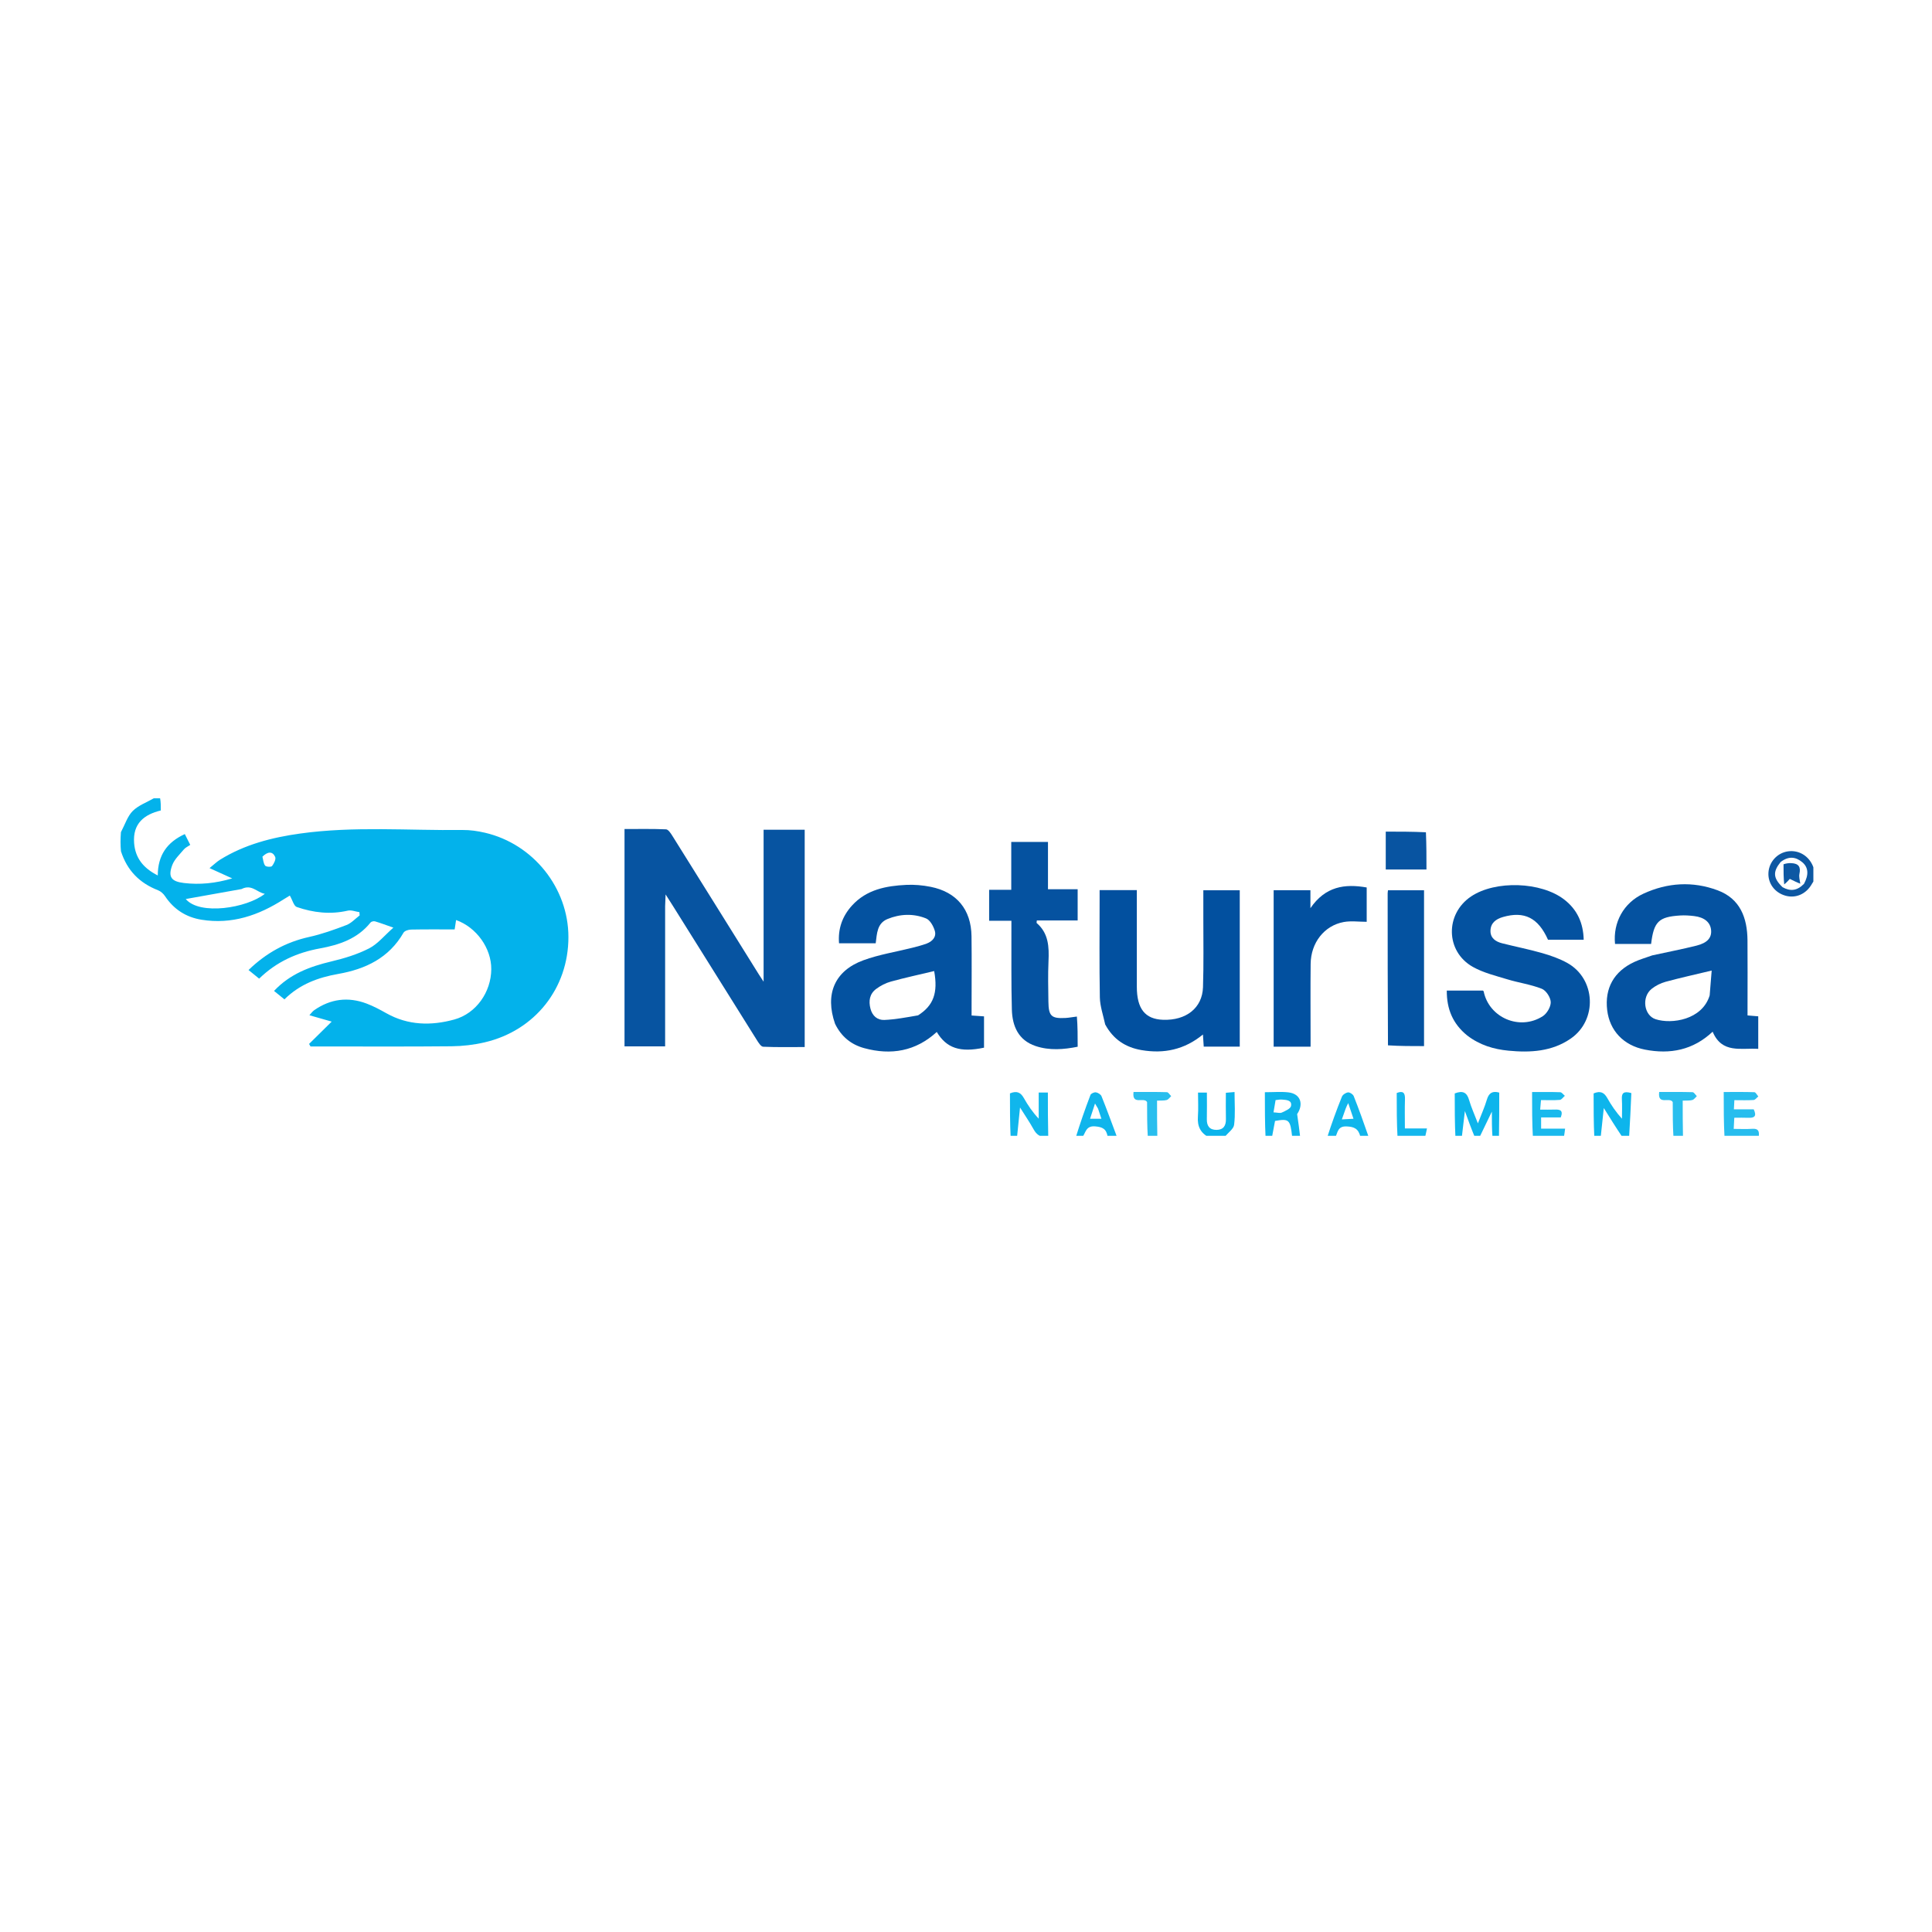 <svg width="456" height="456" viewBox="0 0 456 456" fill="none" xmlns="http://www.w3.org/2000/svg">
<g clip-path="url(#clip0_439_1938)">
<path d="M37.792 188.415C37.958 189.305 37.958 190.196 37.958 191.291C34.027 192.231 31.305 194.379 31.654 198.97C31.925 202.53 33.837 204.907 37.237 206.628C37.255 201.891 39.395 198.797 43.621 196.866C44.043 197.706 44.43 198.475 44.903 199.415C44.361 199.788 43.771 200.036 43.407 200.473C42.413 201.665 41.167 202.808 40.649 204.203C39.601 207.026 40.472 208.063 43.421 208.411C47.162 208.853 50.804 208.498 54.811 207.326C52.929 206.473 51.403 205.78 49.455 204.896C50.498 204.055 51.159 203.398 51.93 202.918C57.736 199.312 64.205 197.658 70.877 196.731C83.6 194.962 96.398 196.048 109.164 195.898C110.939 195.877 112.757 196.145 114.491 196.55C125.9 199.217 134.155 209.593 134.161 221.166C134.168 233.244 126.271 243.255 114.38 246.022C111.847 246.612 109.196 246.921 106.595 246.946C96.225 247.049 85.855 246.989 75.485 246.989C74.754 246.989 74.022 246.989 73.291 246.989C73.177 246.79 73.063 246.592 72.949 246.394C74.715 244.651 76.48 242.908 78.286 241.125C76.708 240.674 75.01 240.188 73.026 239.621C73.47 239.146 73.756 238.71 74.153 238.434C78.001 235.753 82.161 235.216 86.535 236.869C88.139 237.476 89.675 238.296 91.174 239.14C96.312 242.032 101.767 242.132 107.226 240.63C112.41 239.203 115.918 234.133 115.953 228.766C115.985 223.814 112.492 218.891 107.647 217.151C107.553 217.764 107.462 218.359 107.308 219.367C103.877 219.367 100.45 219.33 97.026 219.4C96.409 219.413 95.497 219.692 95.236 220.145C91.804 226.108 86.287 228.73 79.85 229.869C75.135 230.703 70.785 232.263 67.132 235.875C66.339 235.23 65.567 234.603 64.68 233.883C68.451 229.867 73.136 228.128 78.193 226.926C81.248 226.201 84.337 225.264 87.114 223.843C89.161 222.795 90.728 220.81 92.845 218.947C90.965 218.291 89.751 217.824 88.507 217.463C88.199 217.373 87.641 217.504 87.454 217.739C84.403 221.572 80.066 223.016 75.553 223.841C70.094 224.838 65.292 226.971 61.165 230.983C60.324 230.3 59.549 229.672 58.661 228.95C62.802 224.95 67.451 222.367 72.944 221.151C75.95 220.485 78.888 219.437 81.769 218.333C82.928 217.89 83.854 216.837 84.885 216.062C84.867 215.805 84.849 215.548 84.83 215.291C83.907 215.157 82.919 214.741 82.073 214.937C77.956 215.885 73.947 215.42 70.05 214.077C69.358 213.839 69.05 212.487 68.406 211.376C68.169 211.52 67.567 211.868 66.982 212.243C61.055 216.049 54.716 218.24 47.565 217.079C43.906 216.486 41.028 214.634 38.952 211.519C38.564 210.937 37.94 210.37 37.299 210.121C32.961 208.433 30.014 205.484 28.552 200.922C28.414 199.468 28.414 198.074 28.541 196.411C29.531 194.536 30.1 192.635 31.336 191.404C32.664 190.08 34.618 189.385 36.298 188.415C36.741 188.415 37.183 188.415 37.792 188.415ZM57.008 209.839C52.55 210.636 48.092 211.433 43.842 212.193C47.128 216.1 58.248 214.352 62.505 210.962C60.618 210.629 59.413 208.608 57.008 209.839ZM61.937 202.202C62.13 202.921 62.161 203.764 62.58 204.311C62.812 204.615 64.008 204.671 64.212 204.407C64.668 203.816 65.186 202.769 64.945 202.242C64.316 200.865 63.169 200.977 61.937 202.202Z" fill="#03B2EB"/>
<path d="M343.519 268.498C343.354 265.003 343.354 261.509 343.354 258.078C345.276 257.325 346.23 257.852 346.743 259.628C347.234 261.326 347.981 262.951 348.819 265.142C349.657 262.966 350.425 261.286 350.942 259.532C351.41 257.944 352.291 257.43 353.858 257.88C353.858 261.286 353.858 264.728 353.793 268.334C353.284 268.498 352.842 268.498 352.258 268.306C352.116 266.312 352.116 264.51 352.116 262.365C351.013 264.657 350.088 266.577 349.163 268.498C348.851 268.498 348.54 268.498 348.068 268.341C347.227 266.309 346.547 264.434 345.748 262.232C345.466 264.634 345.24 266.566 345.013 268.498C344.571 268.498 344.128 268.498 343.519 268.498Z" fill="#0DB5EC"/>
<path d="M238.539 268.498C238.373 264.991 238.373 261.484 238.373 258.067C240.022 257.376 240.921 257.872 241.643 259.152C242.607 260.859 243.703 262.492 245.16 264.031C245.16 262.005 245.16 259.98 245.16 257.862C245.908 257.862 246.436 257.862 247.324 257.862C247.324 261.308 247.324 264.725 247.413 268.32C247.502 268.498 247.294 268.498 247.085 268.39C245.452 268.444 244.616 267.737 243.946 266.531C243.009 264.848 241.918 263.251 240.753 261.395C240.483 264.058 240.258 266.278 240.033 268.498C239.59 268.498 239.148 268.498 238.539 268.498Z" fill="#10B6EC"/>
<path d="M407.032 268.498C406.838 265.008 406.838 261.518 406.838 257.741C409.455 257.741 411.767 257.7 414.074 257.787C414.397 257.799 414.697 258.437 415.007 258.785C414.638 259.079 414.286 259.599 413.899 259.627C412.466 259.728 411.022 259.667 409.353 259.667C409.315 260.408 409.283 261.033 409.242 261.833C410.926 261.833 412.419 261.833 413.923 261.833C414.718 263.507 414.019 263.896 412.593 263.828C411.574 263.779 410.55 263.818 409.335 263.818C409.289 264.701 409.253 265.423 409.2 266.448C410.75 266.448 412.176 266.526 413.59 266.426C414.97 266.329 415.3 266.95 415.1 268.322C412.5 268.498 409.863 268.498 407.032 268.498Z" fill="#27BDEE"/>
<path d="M376.299 268.497C376.133 265.001 376.133 261.504 376.133 258.072C377.757 257.383 378.635 257.884 379.352 259.16C380.31 260.865 381.412 262.489 382.823 264.047C382.823 262.5 382.894 260.948 382.803 259.406C382.72 258.006 383.207 257.464 385.038 257.992C384.893 261.298 384.743 264.739 384.512 268.339C383.989 268.497 383.546 268.497 382.904 268.357C381.351 266.045 379.998 263.872 378.538 261.527C378.264 264.091 378.028 266.294 377.793 268.497C377.35 268.497 376.907 268.497 376.299 268.497Z" fill="#0DB5EC"/>
<path d="M361.804 268.498C361.609 264.988 361.609 261.478 361.609 257.75C363.87 257.75 366.064 257.708 368.253 257.79C368.626 257.804 368.98 258.343 369.343 258.64C368.947 258.976 368.574 259.566 368.153 259.601C366.725 259.722 365.28 259.647 363.713 259.647C363.647 260.416 363.596 261.003 363.519 261.898C364.744 261.898 365.826 261.93 366.905 261.889C368.114 261.844 369.051 261.978 368.379 263.74C366.93 263.74 365.429 263.74 363.741 263.74C363.741 264.681 363.741 265.451 363.741 266.39C365.519 266.39 367.295 266.39 369.404 266.39C369.312 267.121 369.244 267.657 369.128 268.346C366.718 268.498 364.358 268.498 361.804 268.498Z" fill="#19B9ED"/>
<path d="M298.705 268.498C298.539 265.001 298.539 261.505 298.539 257.789C300.56 257.789 302.347 257.626 304.094 257.826C306.997 258.157 307.737 260.62 306.156 262.955C306.44 264.929 306.669 266.53 306.868 268.314C306.262 268.498 305.685 268.498 304.982 268.323C304.541 264.248 304.243 263.982 300.939 264.569C300.689 265.897 300.444 267.197 300.199 268.498C299.756 268.498 299.314 268.498 298.705 268.498ZM301.068 259.649C300.912 260.577 300.756 261.505 300.581 262.541C301.484 262.583 302.106 262.795 302.535 262.594C303.354 262.213 304.577 261.703 304.711 261.056C304.998 259.66 303.648 259.617 302.625 259.53C302.221 259.496 301.809 259.543 301.068 259.649Z" fill="#0EB5EC"/>
<path d="M253.893 268.498C254.929 265.138 256.103 261.766 257.376 258.433C257.505 258.093 258.264 257.755 258.666 257.82C259.156 257.898 259.814 258.309 259.988 258.742C261.246 261.871 262.4 265.042 263.636 268.349C262.974 268.498 262.262 268.498 261.444 268.339C261.142 266.449 260.245 265.998 258.468 265.851C256.196 265.663 256.267 267.476 255.386 268.498C254.944 268.498 254.501 268.498 253.893 268.498ZM259.168 261.671C258.972 261.339 258.776 261.007 258.452 260.457C258.025 261.768 257.678 262.833 257.279 264.06C258.296 264.06 259.043 264.06 259.959 264.06C259.685 263.232 259.475 262.598 259.168 261.671Z" fill="#0FB5EC"/>
<path d="M285.449 268.498C283.287 267.424 282.575 265.764 282.737 263.545C282.871 261.703 282.764 259.844 282.764 257.883C283.516 257.883 284.088 257.883 284.856 257.883C284.856 260.031 284.894 262.089 284.844 264.145C284.804 265.756 285.5 266.687 287.12 266.681C288.768 266.676 289.387 265.68 289.347 264.098C289.297 262.101 289.335 260.102 289.335 257.923C290 257.865 290.571 257.816 291.384 257.745C291.384 260.439 291.595 262.997 291.279 265.489C291.154 266.479 289.863 267.321 289.05 268.364C287.876 268.498 286.756 268.498 285.449 268.498Z" fill="#0BB4EC"/>
<path d="M313.234 268.498C314.268 265.274 315.436 262.034 316.725 258.843C316.917 258.365 317.65 257.889 318.178 257.832C318.599 257.786 319.341 258.28 319.51 258.705C320.752 261.836 321.885 265.01 323.036 268.335C322.444 268.498 321.867 268.498 321.099 268.34C320.631 266.393 319.636 265.939 317.821 265.864C315.653 265.775 315.756 267.363 315.136 268.498C314.56 268.498 313.984 268.498 313.234 268.498ZM317.582 261.745C317.32 262.485 317.058 263.225 316.71 264.207C317.779 264.149 318.528 264.108 319.456 264.057C318.997 262.693 318.643 261.644 318.212 260.362C317.949 260.877 317.8 261.17 317.582 261.745Z" fill="#10B6EC"/>
<path d="M428.414 207.329C428.156 207.881 427.866 208.242 427.644 208.64C426.319 211.012 423.835 212.107 421.364 211.39C418.862 210.665 417.258 208.486 417.393 205.999C417.533 203.422 419.503 201.279 422.049 200.935C424.591 200.591 426.963 202.033 427.936 204.524C428.034 204.777 428.069 205.056 428.274 205.375C428.414 206.004 428.414 206.58 428.414 207.329ZM420.731 209.402C422.493 210.384 424.114 210.313 425.788 208.607C426.95 206.462 426.845 204.703 425.348 203.477C423.817 202.224 422.182 202 420.271 203.456C418.41 205.752 418.48 207.245 420.731 209.402Z" fill="#0D58A3"/>
<path d="M394.983 268.498C394.806 265.679 394.806 262.861 394.806 260.122C394.101 258.825 391.195 260.987 391.609 257.737C394.272 257.737 396.88 257.701 399.484 257.78C399.829 257.791 400.157 258.391 400.492 258.718C400.143 259.035 399.841 259.517 399.435 259.63C398.802 259.807 398.098 259.734 397.16 259.779C397.16 262.639 397.16 265.384 397.227 268.313C396.584 268.498 395.873 268.498 394.983 268.498Z" fill="#29BEEE"/>
<path d="M270.917 268.498C270.739 265.679 270.739 262.861 270.739 260.122C270.034 258.825 267.128 260.987 267.542 257.737C270.206 257.737 272.814 257.701 275.418 257.78C275.763 257.791 276.09 258.391 276.426 258.718C276.077 259.035 275.774 259.517 275.369 259.63C274.735 259.807 274.032 259.734 273.093 259.779C273.093 262.639 273.093 265.384 273.161 268.313C272.517 268.498 271.806 268.498 270.917 268.498Z" fill="#29BEEE"/>
<path d="M329.854 268.498C329.66 265.002 329.66 261.506 329.66 257.975C331.13 257.392 331.658 257.886 331.608 259.412C331.534 261.668 331.589 263.928 331.589 266.346C333.296 266.346 334.852 266.346 336.802 266.346C336.641 267.13 336.526 267.69 336.355 268.374C334.215 268.498 332.131 268.498 329.854 268.498Z" fill="#13B7ED"/>
<path d="M156.987 213.851C156.987 224.958 156.987 235.875 156.987 246.973C153.777 246.973 150.657 246.973 147.402 246.973C147.402 229.972 147.402 212.998 147.402 195.672C150.642 195.672 153.926 195.603 157.201 195.743C157.722 195.765 158.308 196.662 158.686 197.265C165.498 208.144 172.281 219.04 179.073 229.931C179.359 230.389 179.662 230.835 180.228 231.701C180.228 219.505 180.228 207.758 180.228 195.832C183.552 195.832 186.673 195.832 189.928 195.832C189.928 212.835 189.928 229.809 189.928 247.128C186.687 247.128 183.403 247.198 180.128 247.056C179.61 247.034 179.035 246.117 178.653 245.509C172.013 234.93 165.4 224.336 158.779 213.745C158.312 212.999 157.832 212.26 157.098 211.109C157.049 212.248 157.018 212.954 156.987 213.851Z" fill="#0754A1"/>
<path d="M197.095 241.642C194.653 234.658 196.983 229.144 203.751 226.657C207.475 225.289 211.473 224.67 215.343 223.692C216.475 223.406 217.613 223.113 218.705 222.708C220.067 222.202 221.057 221.138 220.64 219.704C220.315 218.59 219.518 217.151 218.565 216.768C215.606 215.579 212.467 215.686 209.486 216.906C207.009 217.92 206.99 220.311 206.686 222.639C203.877 222.639 201.076 222.639 198.034 222.639C197.76 219.266 198.778 216.269 201.103 213.719C204.538 209.953 209.138 209.084 213.901 208.853C215.813 208.761 217.784 208.94 219.664 209.314C225.806 210.539 229.221 214.687 229.302 220.971C229.373 226.498 229.317 232.026 229.318 237.554C229.318 238.226 229.318 238.899 229.318 239.684C230.394 239.759 231.265 239.819 232.254 239.888C232.254 242.397 232.254 244.844 232.254 247.277C226.606 248.472 223.403 247.403 221.102 243.569C216.128 248.125 210.334 249.12 203.98 247.39C200.907 246.553 198.582 244.695 197.095 241.642ZM216.682 239.65C220.329 237.33 221.418 234.352 220.489 229.194C217.08 230.008 213.652 230.748 210.275 231.675C209.044 232.013 207.826 232.648 206.797 233.412C205.248 234.56 204.977 236.238 205.452 238.073C205.895 239.782 207.098 240.799 208.719 240.733C211.29 240.628 213.845 240.138 216.682 239.65Z" fill="#0452A0"/>
<path d="M389.978 225.492C393.576 224.697 397.035 224.042 400.443 223.185C403.046 222.53 404.054 221.27 403.853 219.454C403.655 217.669 402.268 216.502 399.862 216.215C398.769 216.084 397.652 216.008 396.557 216.077C391.499 216.396 390.342 217.513 389.701 222.793C388.326 222.793 386.908 222.793 385.489 222.793C384.049 222.793 382.609 222.793 381.187 222.793C380.683 217.744 383.202 213.093 387.881 210.933C393.571 208.306 399.537 207.944 405.415 210.14C410.745 212.132 412.404 216.65 412.451 221.934C412.497 227.049 412.461 232.165 412.461 237.28C412.462 238.031 412.461 238.781 412.461 239.666C413.36 239.741 414.098 239.802 414.99 239.876C414.99 242.358 414.99 244.859 414.99 247.558C410.969 247.288 406.439 248.776 404.226 243.507C399.625 247.847 394.199 248.898 388.247 247.736C383.192 246.749 379.917 243.257 379.336 238.416C378.717 233.257 380.933 229.265 385.742 227.042C387.052 226.437 388.457 226.039 389.978 225.492ZM403.525 234.938C403.679 233.033 403.833 231.127 403.998 229.078C400.178 229.994 396.626 230.775 393.12 231.728C391.954 232.045 390.778 232.64 389.832 233.392C387.407 235.319 387.987 239.668 390.781 240.565C394.563 241.78 401.77 240.719 403.525 234.938Z" fill="#0552A0"/>
<path d="M346.302 244.402C342.893 241.646 341.45 238.15 341.477 233.804C344.324 233.804 347.119 233.804 349.999 233.804C350.011 233.817 350.164 233.904 350.188 234.017C351.467 240.219 358.703 243.333 364.133 239.848C365.119 239.216 366.047 237.628 366.012 236.512C365.977 235.41 364.915 233.777 363.908 233.378C361.307 232.347 358.457 231.964 355.762 231.142C353.009 230.303 350.121 229.607 347.644 228.219C341.156 224.582 341.036 215.711 347.229 211.572C352.976 207.731 363.763 208.1 369.21 212.326C372.249 214.684 373.694 217.819 373.791 221.798C370.962 221.798 368.177 221.798 365.364 221.798C363.059 216.627 359.781 214.98 354.732 216.439C353.035 216.93 351.814 217.872 351.788 219.706C351.764 221.429 353.033 222.255 354.53 222.636C357.671 223.435 360.859 224.055 363.971 224.947C366.011 225.532 368.068 226.253 369.915 227.277C376.645 231.01 377.091 240.736 370.745 245.125C366.291 248.206 361.192 248.483 356.018 247.983C352.541 247.647 349.251 246.669 346.302 244.402Z" fill="#0452A0"/>
<path d="M260.853 241.792C260.373 239.571 259.632 237.5 259.593 235.416C259.449 227.678 259.536 219.936 259.536 212.196C259.536 211.523 259.536 210.849 259.536 210.085C262.507 210.085 265.304 210.085 268.319 210.085C268.319 213.719 268.319 217.289 268.319 220.858C268.319 224.867 268.318 228.875 268.319 232.883C268.321 238.094 270.26 240.543 274.502 240.695C279.946 240.89 283.769 237.923 283.936 233.025C284.124 227.502 284.005 221.969 284.016 216.441C284.021 214.377 284.017 212.312 284.017 210.12C286.91 210.12 289.702 210.12 292.613 210.12C292.613 222.382 292.613 234.648 292.613 247.029C289.794 247.029 286.987 247.029 284.111 247.029C284.052 246.124 283.996 245.262 283.925 244.167C279.557 247.756 274.718 248.751 269.433 247.852C265.674 247.212 262.764 245.333 260.853 241.792Z" fill="#02509F"/>
<path d="M254.17 239.931C254.358 242.256 254.358 244.58 254.358 247.056C251.075 247.712 247.715 247.995 244.424 246.889C240.362 245.524 238.934 242.192 238.825 238.298C238.653 232.149 238.739 225.992 238.716 219.838C238.714 219.087 238.716 218.337 238.716 217.318C236.888 217.318 235.205 217.318 233.461 217.318C233.461 214.781 233.461 212.517 233.461 210.019C235.161 210.019 236.847 210.019 238.682 210.019C238.682 206.148 238.682 202.507 238.682 198.714C241.625 198.714 244.411 198.714 247.349 198.714C247.349 202.396 247.349 206.036 247.349 209.885C249.729 209.885 251.972 209.885 254.353 209.885C254.353 212.4 254.353 214.708 254.353 217.247C251.127 217.247 247.914 217.247 244.721 217.247C244.693 217.604 244.623 217.802 244.681 217.852C247.51 220.286 247.625 223.505 247.471 226.894C247.326 230.068 247.409 233.255 247.45 236.436C247.495 239.836 248.158 240.445 251.519 240.263C252.343 240.218 253.161 240.045 254.17 239.931Z" fill="#0552A0"/>
<path d="M300.613 237.792C300.613 228.467 300.613 219.35 300.613 210.111C303.525 210.111 306.319 210.111 309.293 210.111C309.293 211.324 309.293 212.526 309.293 214.349C312.828 209.188 317.413 208.559 322.574 209.465C322.574 212.212 322.574 214.813 322.574 217.568C320.702 217.568 318.88 217.307 317.163 217.619C312.552 218.458 309.396 222.518 309.344 227.507C309.283 233.316 309.329 239.125 309.329 244.934C309.329 245.607 309.329 246.28 309.329 247.047C306.395 247.047 303.651 247.047 300.613 247.047C300.613 244.014 300.613 241.007 300.613 237.792Z" fill="#02509F"/>
<path d="M327.597 246.726C327.528 234.654 327.523 222.764 327.521 210.873C327.521 210.67 327.562 210.467 327.599 210.127C330.388 210.127 333.184 210.127 336.109 210.127C336.109 222.386 336.109 234.647 336.109 246.908C333.254 246.908 330.457 246.908 327.597 246.726Z" fill="#0452A0"/>
<path d="M336.553 196.438C336.681 199.422 336.681 202.25 336.681 205.223C333.486 205.223 330.348 205.223 327.072 205.223C327.072 202.29 327.072 199.355 327.072 196.283C330.238 196.283 333.331 196.283 336.553 196.438Z" fill="#0854A1"/>
<path d="M424.915 208.574C424.157 208.295 423.335 207.886 422.439 207.441C422.187 207.731 421.731 208.254 421.119 208.742C420.959 207.198 420.954 205.689 420.955 203.991C421.572 203.773 422.185 203.696 422.793 203.723C424.534 203.8 425.064 204.614 424.709 206.257C424.561 206.944 424.792 207.713 424.915 208.574Z" fill="#0D58A3"/>
</g>
<defs>
<clipPath id="clip0_439_1938">
<rect width="400" height="80.083" fill="white" transform="translate(28 188)"/>
</clipPath>
</defs>
</svg>
